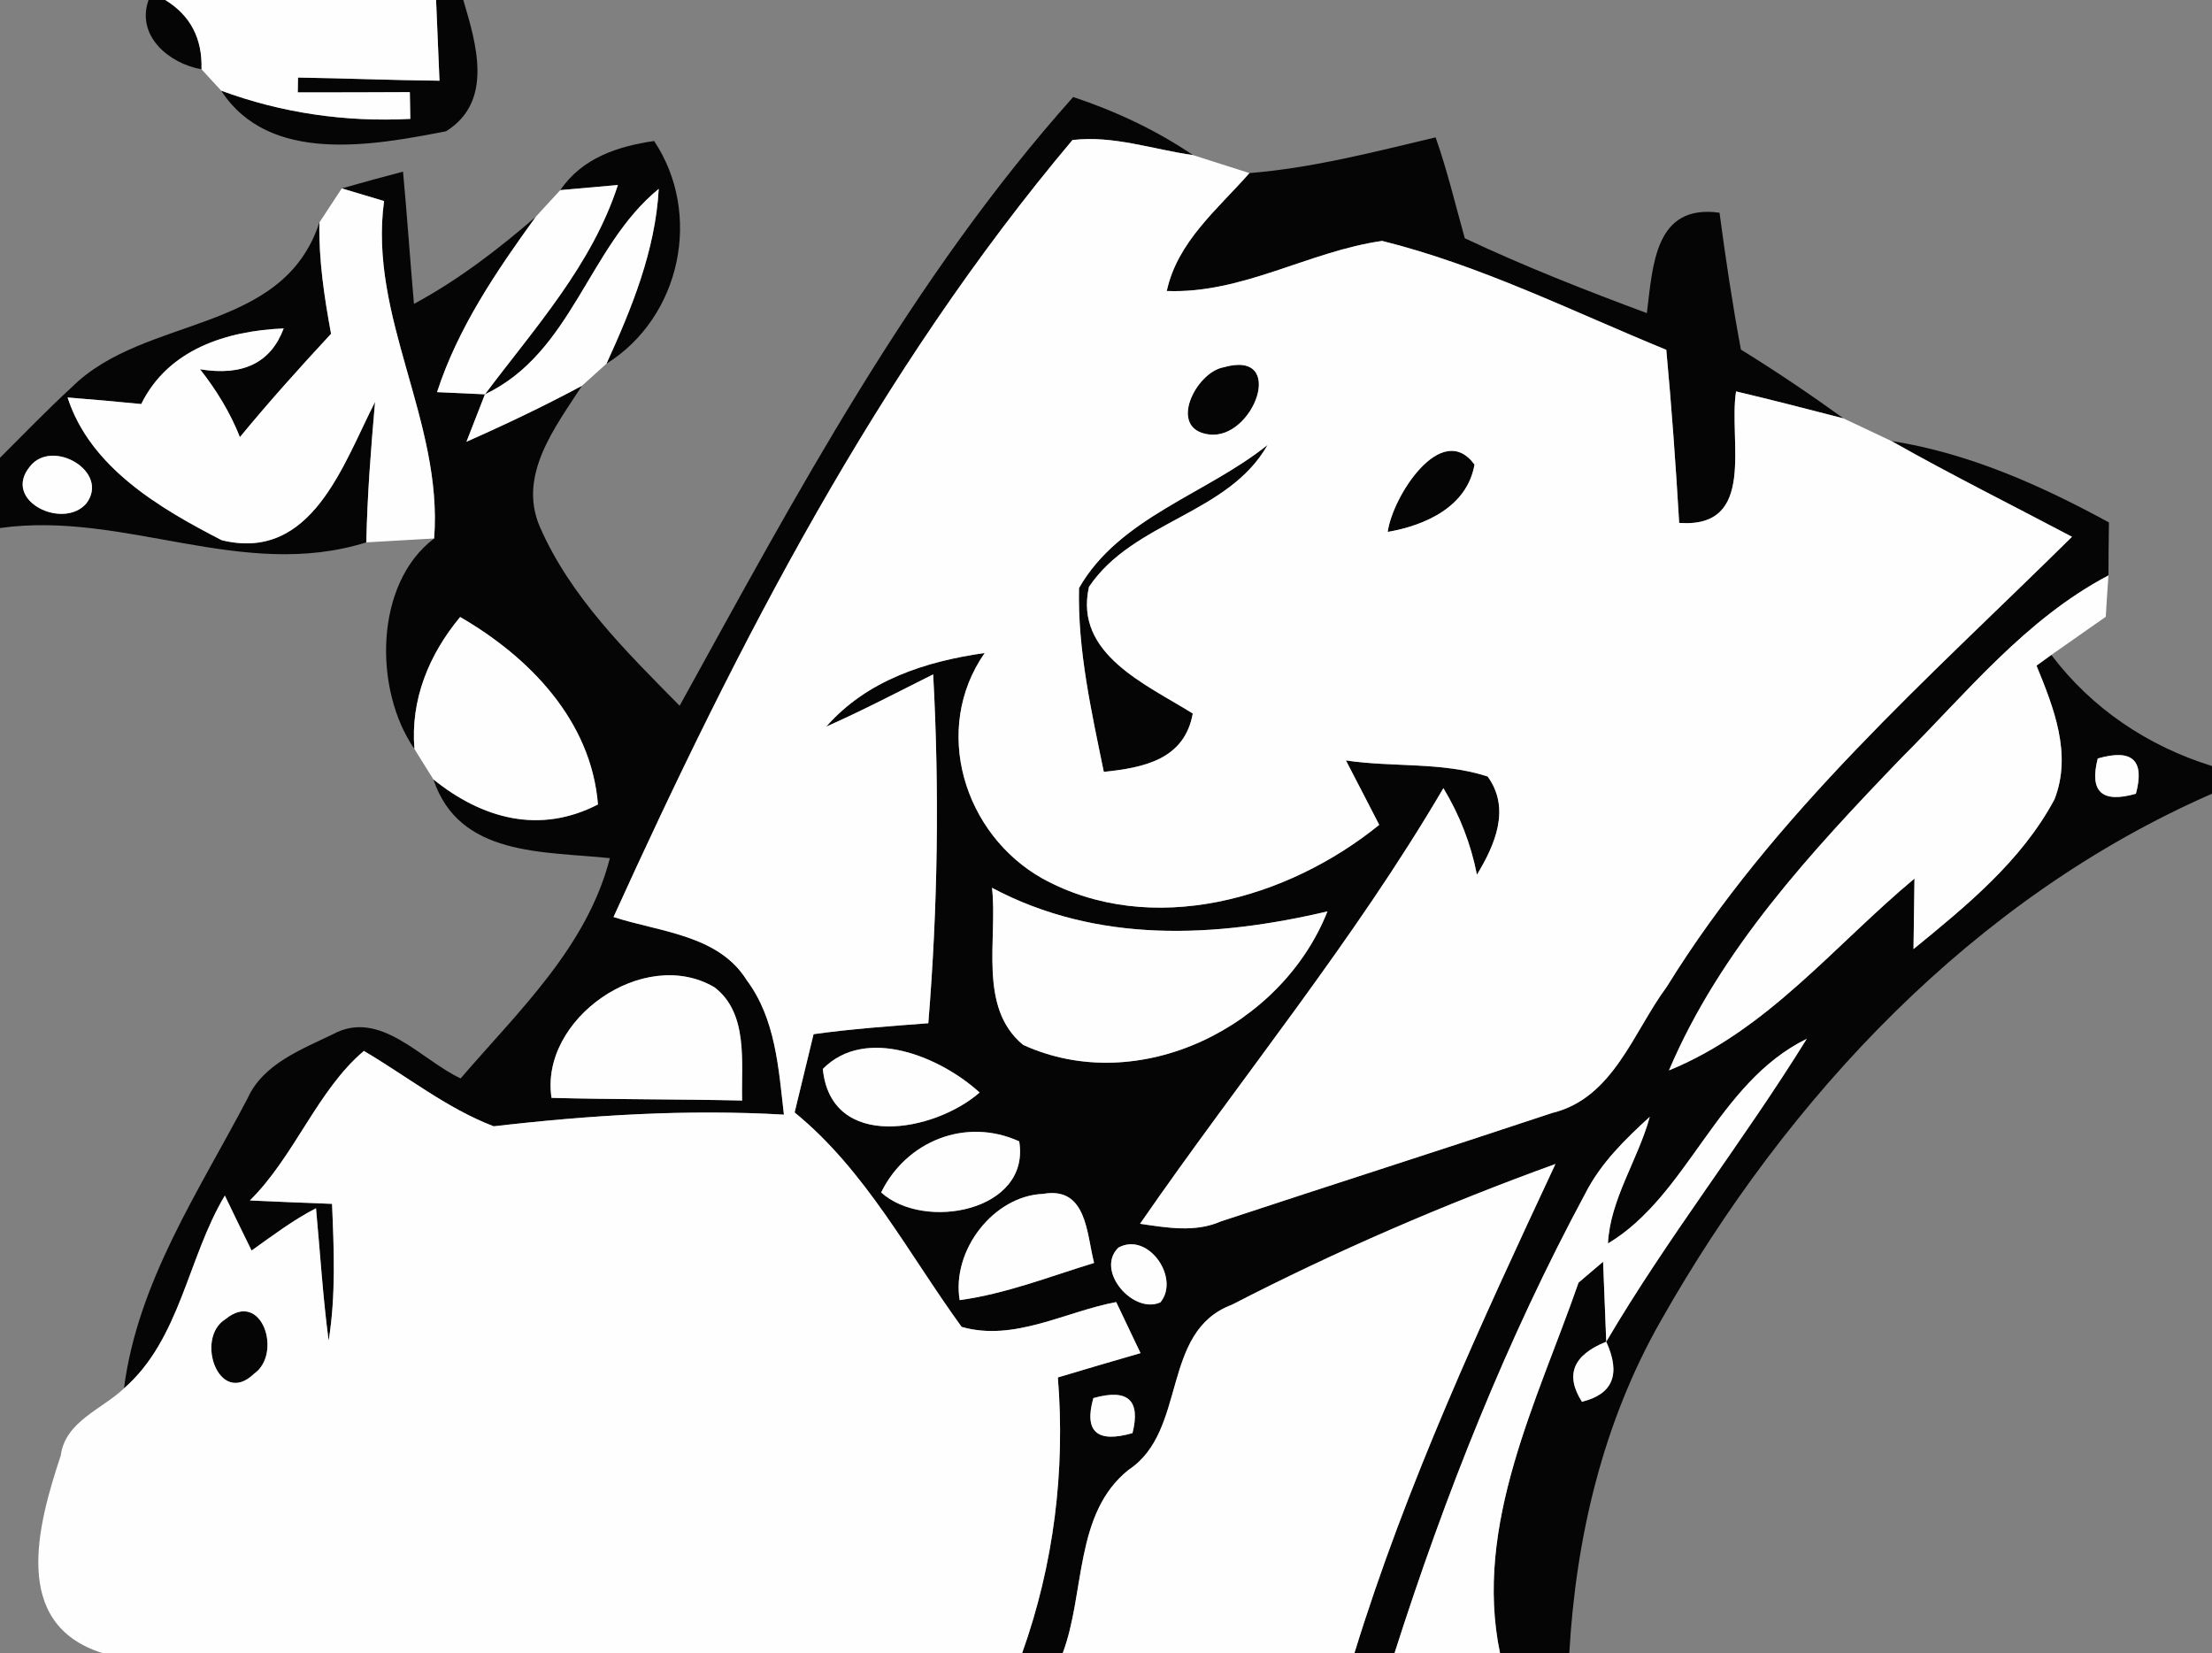 <?xml version="1.0" encoding="UTF-8" ?>
<!DOCTYPE svg PUBLIC "-//W3C//DTD SVG 1.1//EN" "http://www.w3.org/Graphics/SVG/1.1/DTD/svg11.dtd">
<svg width="91pt" height="68pt" viewBox="0 0 91 68" version="1.1" xmlns="http://www.w3.org/2000/svg">
<rect x="0" y="0" width="91" height="68" fill="#808080" stroke="none"/>
<g id="#050505fe">
<path fill="#050505" opacity="1.00" d=" M 6.11 0.00 L 6.80 0.00 C 7.84 0.64 8.33 1.59 8.29 2.85 C 6.97 2.62 5.59 1.49 6.11 0.00 Z" />
<path fill="#050505" opacity="1.00" d=" M 17.94 0.00 L 19.06 0.00 C 19.59 1.79 20.32 4.17 18.35 5.40 C 15.32 5.99 11.07 6.77 9.10 3.73 C 11.59 4.65 14.23 5.03 16.88 4.89 L 16.86 3.79 C 15.32 3.80 13.79 3.80 12.25 3.80 L 12.26 3.19 C 14.20 3.22 16.14 3.30 18.08 3.32 C 18.04 2.49 17.98 0.83 17.94 0.00 Z" />
<path fill="#050505" opacity="1.00" d=" M 27.96 29.03 C 32.76 20.33 37.49 11.45 44.15 3.99 C 45.89 4.57 47.56 5.35 49.08 6.38 C 47.44 6.15 45.80 5.56 44.12 5.76 C 36.11 15.27 30.36 26.46 25.24 37.72 C 27.14 38.34 29.56 38.45 30.72 40.32 C 31.91 41.91 32.03 43.95 32.25 45.85 C 28.26 45.62 24.28 45.87 20.31 46.33 C 18.38 45.59 16.74 44.27 14.97 43.23 C 13.06 44.84 12.12 47.56 10.28 49.38 C 11.12 49.42 12.81 49.49 13.66 49.52 C 13.74 51.40 13.82 53.29 13.52 55.15 C 13.28 53.34 13.17 51.52 13.00 49.70 C 12.05 50.19 11.21 50.83 10.35 51.44 C 10.07 50.88 9.52 49.74 9.25 49.18 C 7.72 51.73 7.42 55.09 5.10 57.11 C 5.67 52.71 8.18 49.01 10.19 45.17 C 10.83 43.76 12.40 43.17 13.70 42.54 C 15.64 41.49 17.32 43.60 18.95 44.36 C 21.33 41.59 24.15 38.96 25.09 35.30 C 22.34 35.01 18.89 35.24 17.83 32.06 C 19.84 33.68 22.20 34.33 24.60 33.09 C 24.32 29.64 21.78 27.03 18.93 25.38 C 17.65 26.92 16.88 28.78 17.05 30.81 C 15.37 28.39 15.39 24.01 17.86 22.15 C 18.23 17.32 15.15 13.05 15.80 8.27 C 15.36 8.14 14.49 7.88 14.06 7.75 C 14.90 7.51 15.74 7.28 16.58 7.06 C 16.75 8.87 16.87 10.69 17.03 12.50 C 18.85 11.52 20.49 10.26 22.04 8.92 C 20.42 11.16 18.84 13.48 17.98 16.13 C 18.47 16.15 19.45 16.20 19.95 16.22 C 19.76 16.71 19.38 17.68 19.19 18.17 C 20.80 17.46 22.39 16.70 23.94 15.87 C 22.85 17.56 21.30 19.53 22.20 21.65 C 23.46 24.55 25.77 26.81 27.96 29.03 M 22.69 45.16 C 25.30 45.23 27.91 45.21 30.53 45.27 C 30.49 43.72 30.80 41.68 29.39 40.61 C 26.48 38.90 22.19 41.93 22.69 45.16 Z" />
<path fill="#050505" opacity="1.00" d=" M 23.05 7.82 C 23.95 6.50 25.40 6.02 26.91 5.80 C 28.91 8.80 28.01 13.05 24.95 14.96 C 25.99 12.68 26.96 10.31 27.10 7.77 C 24.20 10.13 23.55 14.51 19.95 16.22 C 21.99 13.50 24.35 10.91 25.42 7.61 C 24.83 7.66 23.64 7.77 23.05 7.82 Z" />
<path fill="#050505" opacity="1.00" d=" M 51.40 7.12 C 54.00 6.91 56.53 6.25 59.06 5.65 C 59.54 7.01 59.87 8.41 60.26 9.80 C 62.70 10.95 65.22 11.94 67.75 12.88 C 68.00 10.91 68.07 8.38 70.74 8.75 C 70.99 10.63 71.27 12.51 71.62 14.38 C 73.06 15.27 74.47 16.22 75.84 17.21 C 74.37 16.83 72.90 16.45 71.42 16.10 C 71.10 18.14 72.30 21.74 69.08 21.51 C 68.94 19.13 68.77 16.76 68.55 14.39 C 64.69 12.81 60.92 10.92 56.86 9.91 C 53.84 10.34 51.12 12.09 48.00 11.97 C 48.44 9.94 50.09 8.61 51.40 7.12 Z" />
<path fill="#050505" opacity="1.00" d=" M 2.96 15.92 C 5.97 12.94 11.63 13.77 13.14 9.15 C 13.11 10.69 13.34 12.22 13.62 13.73 C 12.34 15.11 11.07 16.52 9.87 17.98 C 9.47 16.97 8.90 16.04 8.23 15.19 C 10.00 15.48 11.14 14.92 11.67 13.51 C 9.31 13.61 6.92 14.37 5.81 16.62 C 4.80 16.52 3.79 16.43 2.78 16.35 C 3.71 19.23 6.57 20.91 9.12 22.22 C 12.83 23.13 14.12 19.09 15.43 16.53 C 15.26 18.45 15.11 20.38 15.07 22.31 C 9.96 23.91 5.13 21.00 0.00 21.72 L 0.00 18.83 C 0.98 17.85 1.94 16.86 2.96 15.92 M 1.23 19.19 C 0.07 20.60 2.60 21.81 3.55 20.71 C 4.54 19.41 2.15 18.01 1.23 19.19 Z" />
<path fill="#050505" opacity="1.00" d=" M 50.33 15.11 C 52.97 14.35 51.57 18.12 49.73 17.87 C 48.02 17.65 49.19 15.32 50.33 15.11 Z" />
<path fill="#050505" opacity="1.00" d=" M 44.39 24.19 C 46.04 21.29 49.64 20.32 52.15 18.30 C 50.52 21.17 46.63 21.42 44.80 24.14 C 44.17 26.91 47.19 28.17 49.07 29.35 C 48.73 31.24 47.06 31.58 45.41 31.75 C 44.90 29.26 44.33 26.74 44.39 24.19 Z" />
<path fill="#050505" opacity="1.00" d=" M 57.09 21.88 C 57.28 20.43 59.31 17.26 60.66 19.11 C 60.36 20.84 58.65 21.61 57.09 21.88 Z" />
<path fill="#050505" opacity="1.00" d=" M 77.81 18.14 C 81.00 18.64 83.95 19.96 86.76 21.49 C 86.75 22.03 86.74 23.13 86.74 23.67 C 83.33 25.46 80.90 28.51 78.22 31.18 C 74.52 35.03 70.77 39.06 68.66 44.03 C 72.71 42.38 75.47 38.88 78.76 36.14 C 78.75 36.87 78.73 38.31 78.72 39.04 C 80.90 37.26 83.17 35.41 84.52 32.88 C 85.25 31.02 84.49 29.11 83.78 27.38 L 84.39 26.94 C 86.06 29.15 88.36 30.69 91.00 31.51 L 91.00 32.65 C 81.20 36.93 73.54 45.12 68.33 54.32 C 65.95 58.49 64.83 63.23 64.56 68.00 L 61.71 68.00 C 60.61 62.73 63.25 57.62 64.94 52.76 C 65.19 52.54 65.70 52.12 65.95 51.90 C 65.98 52.73 66.05 54.37 66.08 55.19 C 64.71 55.74 64.38 56.56 65.08 57.66 C 66.35 57.35 66.69 56.53 66.08 55.19 C 68.61 50.89 71.71 46.96 74.33 42.73 C 74.49 42.53 74.82 42.15 74.98 41.96 C 75.20 41.72 75.63 41.26 75.85 41.03 C 76.10 40.80 76.60 40.35 76.85 40.13 C 77.69 39.24 77.69 39.24 76.85 40.13 C 76.60 40.35 76.10 40.80 75.85 41.03 C 75.63 41.26 75.20 41.72 74.98 41.96 C 74.82 42.15 74.49 42.53 74.33 42.73 C 70.63 44.54 69.46 49.17 66.15 51.15 C 66.24 49.33 67.39 47.70 67.87 45.94 C 66.85 46.87 65.85 47.85 65.22 49.09 C 61.98 55.11 59.45 61.49 57.37 68.00 L 55.72 68.00 C 57.86 61.05 60.92 54.45 63.99 47.88 C 59.44 49.53 54.98 51.45 50.68 53.67 C 47.73 54.77 48.86 58.86 46.43 60.46 C 44.19 62.25 44.65 65.52 43.72 68.00 L 42.05 68.00 C 43.35 64.36 43.83 60.51 43.52 56.66 C 44.65 56.32 45.78 55.99 46.92 55.66 C 46.67 55.14 46.17 54.08 45.92 53.56 C 43.83 53.95 41.72 55.20 39.56 54.58 C 37.37 51.57 35.62 48.15 32.69 45.76 C 32.95 44.68 33.21 43.61 33.47 42.54 C 35.04 42.32 36.62 42.21 38.19 42.09 C 38.58 37.32 38.65 32.53 38.39 27.74 C 36.93 28.47 35.48 29.23 33.99 29.89 C 35.67 27.98 38.06 27.21 40.51 26.86 C 38.32 30.00 39.65 34.32 42.89 36.14 C 47.36 38.59 52.97 36.99 56.74 33.93 C 56.28 33.04 55.83 32.16 55.37 31.28 C 57.30 31.57 59.33 31.33 61.20 31.94 C 62.16 33.26 61.50 34.76 60.76 35.98 C 60.51 34.71 60.05 33.53 59.38 32.42 C 55.69 38.72 51.04 44.35 46.90 50.34 C 48.01 50.50 49.16 50.71 50.23 50.24 C 54.77 48.74 59.32 47.29 63.86 45.78 C 66.37 45.17 67.19 42.45 68.57 40.59 C 72.98 33.45 79.34 27.91 85.24 22.08 C 82.76 20.77 80.25 19.52 77.81 18.14 M 86.30 31.20 C 85.95 32.57 86.47 33.05 87.87 32.65 C 88.24 31.27 87.72 30.79 86.30 31.20 M 40.81 36.52 C 41.05 38.62 40.22 41.44 42.09 42.98 C 46.86 45.16 52.73 42.24 54.61 37.49 C 49.97 38.58 45.14 38.82 40.81 36.52 M 33.85 43.97 C 34.19 47.36 38.45 46.56 40.30 44.94 C 38.70 43.48 35.62 42.18 33.85 43.97 M 36.25 49.05 C 38.01 50.65 42.40 49.83 41.93 46.95 C 39.74 45.95 37.29 46.93 36.25 49.05 M 39.48 53.48 C 41.38 53.22 43.18 52.51 45.01 51.95 C 44.70 50.76 44.72 48.79 42.91 49.11 C 40.88 49.19 39.14 51.43 39.48 53.48 M 46.01 51.32 C 45.04 52.27 46.63 54.08 47.74 53.57 C 48.56 52.57 47.23 50.65 46.01 51.32 M 44.98 57.51 C 44.59 58.89 45.13 59.37 46.59 58.95 C 46.93 57.59 46.40 57.11 44.98 57.51 Z" />
<path fill="#050505" opacity="1.00" d=" M 9.28 54.26 C 10.78 53.03 11.63 55.69 10.45 56.51 C 9.01 57.90 8.00 55.04 9.28 54.26 Z" />
</g>
<g id="#fefefeff">
<path fill="#fefefe" opacity="1.00" d=" M 6.80 0.00 L 17.94 0.00 C 17.98 0.83 18.04 2.49 18.08 3.32 C 16.14 3.30 14.20 3.22 12.26 3.19 L 12.25 3.80 C 13.79 3.80 15.32 3.80 16.86 3.79 L 16.88 4.89 C 14.23 5.03 11.59 4.65 9.10 3.73 C 8.90 3.51 8.49 3.07 8.29 2.85 C 8.33 1.59 7.84 0.64 6.80 0.00 Z" />
<path fill="#fefefe" opacity="1.00" d=" M 44.12 5.76 C 45.80 5.56 47.44 6.15 49.08 6.38 C 49.66 6.57 50.82 6.93 51.40 7.12 C 50.09 8.61 48.44 9.94 48.00 11.97 C 51.12 12.09 53.84 10.34 56.86 9.91 C 60.92 10.92 64.69 12.81 68.55 14.39 C 68.77 16.76 68.94 19.13 69.08 21.51 C 72.30 21.74 71.10 18.14 71.42 16.10 C 72.90 16.45 74.37 16.83 75.84 17.21 C 76.34 17.45 77.32 17.91 77.81 18.14 C 80.25 19.52 82.76 20.77 85.24 22.08 C 79.34 27.91 72.98 33.45 68.57 40.59 C 67.19 42.45 66.37 45.17 63.86 45.78 C 59.32 47.29 54.77 48.74 50.23 50.24 C 49.16 50.71 48.01 50.50 46.90 50.34 C 51.04 44.35 55.69 38.72 59.38 32.42 C 60.05 33.53 60.51 34.71 60.76 35.98 C 61.50 34.76 62.16 33.26 61.20 31.94 C 59.33 31.33 57.30 31.57 55.37 31.28 C 55.83 32.16 56.28 33.04 56.74 33.93 C 52.97 36.99 47.36 38.59 42.89 36.14 C 39.65 34.32 38.32 30.00 40.51 26.86 C 38.06 27.21 35.67 27.98 33.99 29.89 C 35.48 29.23 36.93 28.47 38.39 27.74 C 38.65 32.53 38.58 37.32 38.19 42.09 C 36.62 42.21 35.04 42.32 33.47 42.54 C 33.21 43.61 32.95 44.68 32.69 45.76 C 35.62 48.15 37.37 51.57 39.56 54.58 C 41.72 55.20 43.83 53.95 45.92 53.56 C 46.17 54.08 46.67 55.14 46.92 55.66 C 45.78 55.99 44.65 56.32 43.52 56.66 C 43.83 60.51 43.35 64.36 42.05 68.00 L 4.22 68.00 C 0.42 66.81 1.56 62.71 2.50 59.87 C 2.68 58.47 4.20 57.97 5.10 57.11 C 7.42 55.09 7.72 51.73 9.25 49.18 C 9.52 49.74 10.07 50.88 10.35 51.44 C 11.21 50.83 12.05 50.19 13.00 49.70 C 13.17 51.52 13.28 53.34 13.52 55.15 C 13.82 53.29 13.74 51.40 13.66 49.52 C 12.81 49.49 11.12 49.42 10.28 49.38 C 12.12 47.56 13.06 44.84 14.97 43.23 C 16.74 44.27 18.38 45.59 20.31 46.33 C 24.28 45.87 28.26 45.62 32.25 45.85 C 32.03 43.95 31.91 41.91 30.72 40.32 C 29.56 38.45 27.14 38.34 25.24 37.72 C 30.36 26.46 36.11 15.27 44.12 5.76 M 50.33 15.11 C 49.19 15.32 48.02 17.65 49.73 17.87 C 51.57 18.12 52.97 14.35 50.33 15.11 M 44.39 24.19 C 44.33 26.74 44.90 29.26 45.41 31.75 C 47.06 31.58 48.73 31.24 49.07 29.35 C 47.19 28.17 44.17 26.91 44.80 24.14 C 46.63 21.42 50.52 21.17 52.15 18.30 C 49.64 20.32 46.04 21.29 44.39 24.19 M 57.09 21.88 C 58.65 21.61 60.36 20.84 60.66 19.11 C 59.31 17.26 57.28 20.43 57.09 21.88 M 9.28 54.26 C 8.00 55.04 9.01 57.90 10.45 56.51 C 11.63 55.69 10.78 53.03 9.28 54.26 Z" />
<path fill="#fefefe" opacity="1.00" d=" M 14.06 7.75 C 14.49 7.88 15.36 8.14 15.80 8.27 C 15.15 13.05 18.23 17.32 17.86 22.15 C 17.16 22.19 15.77 22.27 15.07 22.31 C 15.11 20.38 15.26 18.45 15.43 16.53 C 14.12 19.09 12.83 23.13 9.12 22.22 C 6.57 20.91 3.71 19.23 2.78 16.35 C 3.79 16.43 4.80 16.52 5.81 16.62 C 6.92 14.37 9.31 13.61 11.67 13.51 C 11.14 14.92 10.00 15.48 8.23 15.19 C 8.90 16.04 9.47 16.97 9.87 17.98 C 11.07 16.52 12.34 15.11 13.62 13.73 C 13.34 12.22 13.11 10.69 13.14 9.15 C 13.37 8.80 13.83 8.10 14.06 7.75 Z" />
<path fill="#fefefe" opacity="1.00" d=" M 23.05 7.82 C 23.64 7.77 24.83 7.66 25.42 7.61 C 24.35 10.91 21.99 13.50 19.95 16.22 C 19.45 16.20 18.47 16.15 17.98 16.13 C 18.84 13.48 20.42 11.16 22.04 8.92 C 22.29 8.64 22.80 8.09 23.05 7.82 Z" />
<path fill="#fefefe" opacity="1.00" d=" M 19.95 16.22 C 23.55 14.51 24.20 10.13 27.10 7.77 C 26.96 10.31 25.99 12.68 24.95 14.96 C 24.70 15.19 24.19 15.64 23.94 15.87 C 22.39 16.70 20.80 17.46 19.19 18.17 C 19.38 17.68 19.76 16.71 19.95 16.22 Z" />
<path fill="#fefefe" opacity="1.00" d=" M 1.23 19.19 C 2.15 18.01 4.54 19.41 3.55 20.71 C 2.60 21.81 0.07 20.60 1.23 19.19 Z" />
<path fill="#fefefe" opacity="1.00" d=" M 78.22 31.18 C 80.90 28.51 83.33 25.46 86.74 23.67 C 86.71 24.10 86.65 24.95 86.63 25.37 C 86.07 25.76 84.95 26.55 84.39 26.94 L 83.78 27.38 C 84.49 29.11 85.25 31.02 84.52 32.88 C 83.17 35.41 80.90 37.26 78.72 39.04 C 78.73 38.31 78.75 36.87 78.76 36.14 C 75.47 38.88 72.71 42.38 68.66 44.03 C 70.77 39.06 74.52 35.03 78.22 31.18 Z" />
<path fill="#fefefe" opacity="1.00" d=" M 18.93 25.38 C 21.78 27.03 24.32 29.64 24.60 33.09 C 22.20 34.33 19.84 33.68 17.83 32.06 C 17.64 31.75 17.24 31.13 17.05 30.81 C 16.88 28.78 17.65 26.92 18.93 25.38 Z" />
<path fill="#fefefe" opacity="1.00" d=" M 86.30 31.20 C 87.72 30.79 88.24 31.27 87.87 32.65 C 86.47 33.05 85.95 32.57 86.30 31.20 Z" />
<path fill="#fefefe" opacity="1.00" d=" M 40.81 36.52 C 45.14 38.82 49.97 38.58 54.61 37.49 C 52.73 42.24 46.86 45.16 42.09 42.98 C 40.22 41.44 41.05 38.62 40.81 36.52 Z" />
<path fill="#fefefe" opacity="1.00" d=" M 76.85 40.13 C 77.69 39.24 77.69 39.24 76.85 40.13 Z" />
<path fill="#fefefe" opacity="1.00" d=" M 22.69 45.16 C 22.19 41.93 26.48 38.90 29.39 40.61 C 30.80 41.68 30.49 43.72 30.53 45.27 C 27.91 45.21 25.30 45.23 22.69 45.16 Z" />
<path fill="#fefefe" opacity="1.00" d=" M 75.85 41.03 C 76.10 40.80 76.60 40.35 76.85 40.13 C 76.60 40.35 76.10 40.80 75.85 41.03 Z" />
<path fill="#fefefe" opacity="1.00" d=" M 74.98 41.96 C 75.20 41.72 75.63 41.26 75.85 41.03 C 75.63 41.26 75.20 41.72 74.98 41.96 Z" />
<path fill="#fefefe" opacity="1.00" d=" M 74.33 42.73 C 74.49 42.53 74.82 42.15 74.98 41.96 C 74.82 42.15 74.49 42.53 74.33 42.73 Z" />
<path fill="#fefefe" opacity="1.00" d=" M 33.85 43.97 C 35.62 42.18 38.70 43.48 40.30 44.94 C 38.45 46.56 34.19 47.36 33.85 43.97 Z" />
<path fill="#fefefe" opacity="1.00" d=" M 66.15 51.15 C 69.46 49.17 70.63 44.54 74.33 42.73 C 71.71 46.96 68.61 50.89 66.08 55.19 C 66.05 54.37 65.98 52.73 65.95 51.90 C 65.70 52.12 65.19 52.54 64.94 52.76 C 63.25 57.62 60.61 62.73 61.71 68.00 L 57.37 68.00 C 59.45 61.49 61.98 55.11 65.22 49.09 C 65.85 47.85 66.85 46.87 67.87 45.94 C 67.39 47.70 66.24 49.33 66.15 51.15 Z" />
<path fill="#fefefe" opacity="1.00" d=" M 36.25 49.05 C 37.29 46.93 39.74 45.95 41.93 46.95 C 42.40 49.83 38.01 50.65 36.25 49.05 Z" />
<path fill="#fefefe" opacity="1.00" d=" M 50.68 53.67 C 54.98 51.45 59.44 49.53 63.99 47.88 C 60.92 54.45 57.86 61.05 55.72 68.00 L 43.72 68.00 C 44.65 65.52 44.19 62.25 46.43 60.46 C 48.86 58.86 47.73 54.77 50.68 53.67 Z" />
<path fill="#fefefe" opacity="1.00" d=" M 39.48 53.48 C 39.14 51.43 40.88 49.19 42.91 49.11 C 44.72 48.79 44.70 50.76 45.01 51.95 C 43.18 52.51 41.38 53.22 39.48 53.48 Z" />
<path fill="#fefefe" opacity="1.00" d=" M 46.01 51.32 C 47.23 50.65 48.56 52.57 47.74 53.57 C 46.63 54.08 45.04 52.27 46.01 51.32 Z" />
<path fill="#fefefe" opacity="1.00" d=" M 65.08 57.66 C 64.38 56.56 64.71 55.74 66.08 55.19 C 66.69 56.53 66.35 57.35 65.08 57.66 Z" />
<path fill="#fefefe" opacity="1.00" d=" M 44.98 57.51 C 46.40 57.11 46.93 57.59 46.59 58.95 C 45.13 59.37 44.59 58.89 44.98 57.51 Z" />
</g>
</svg>
